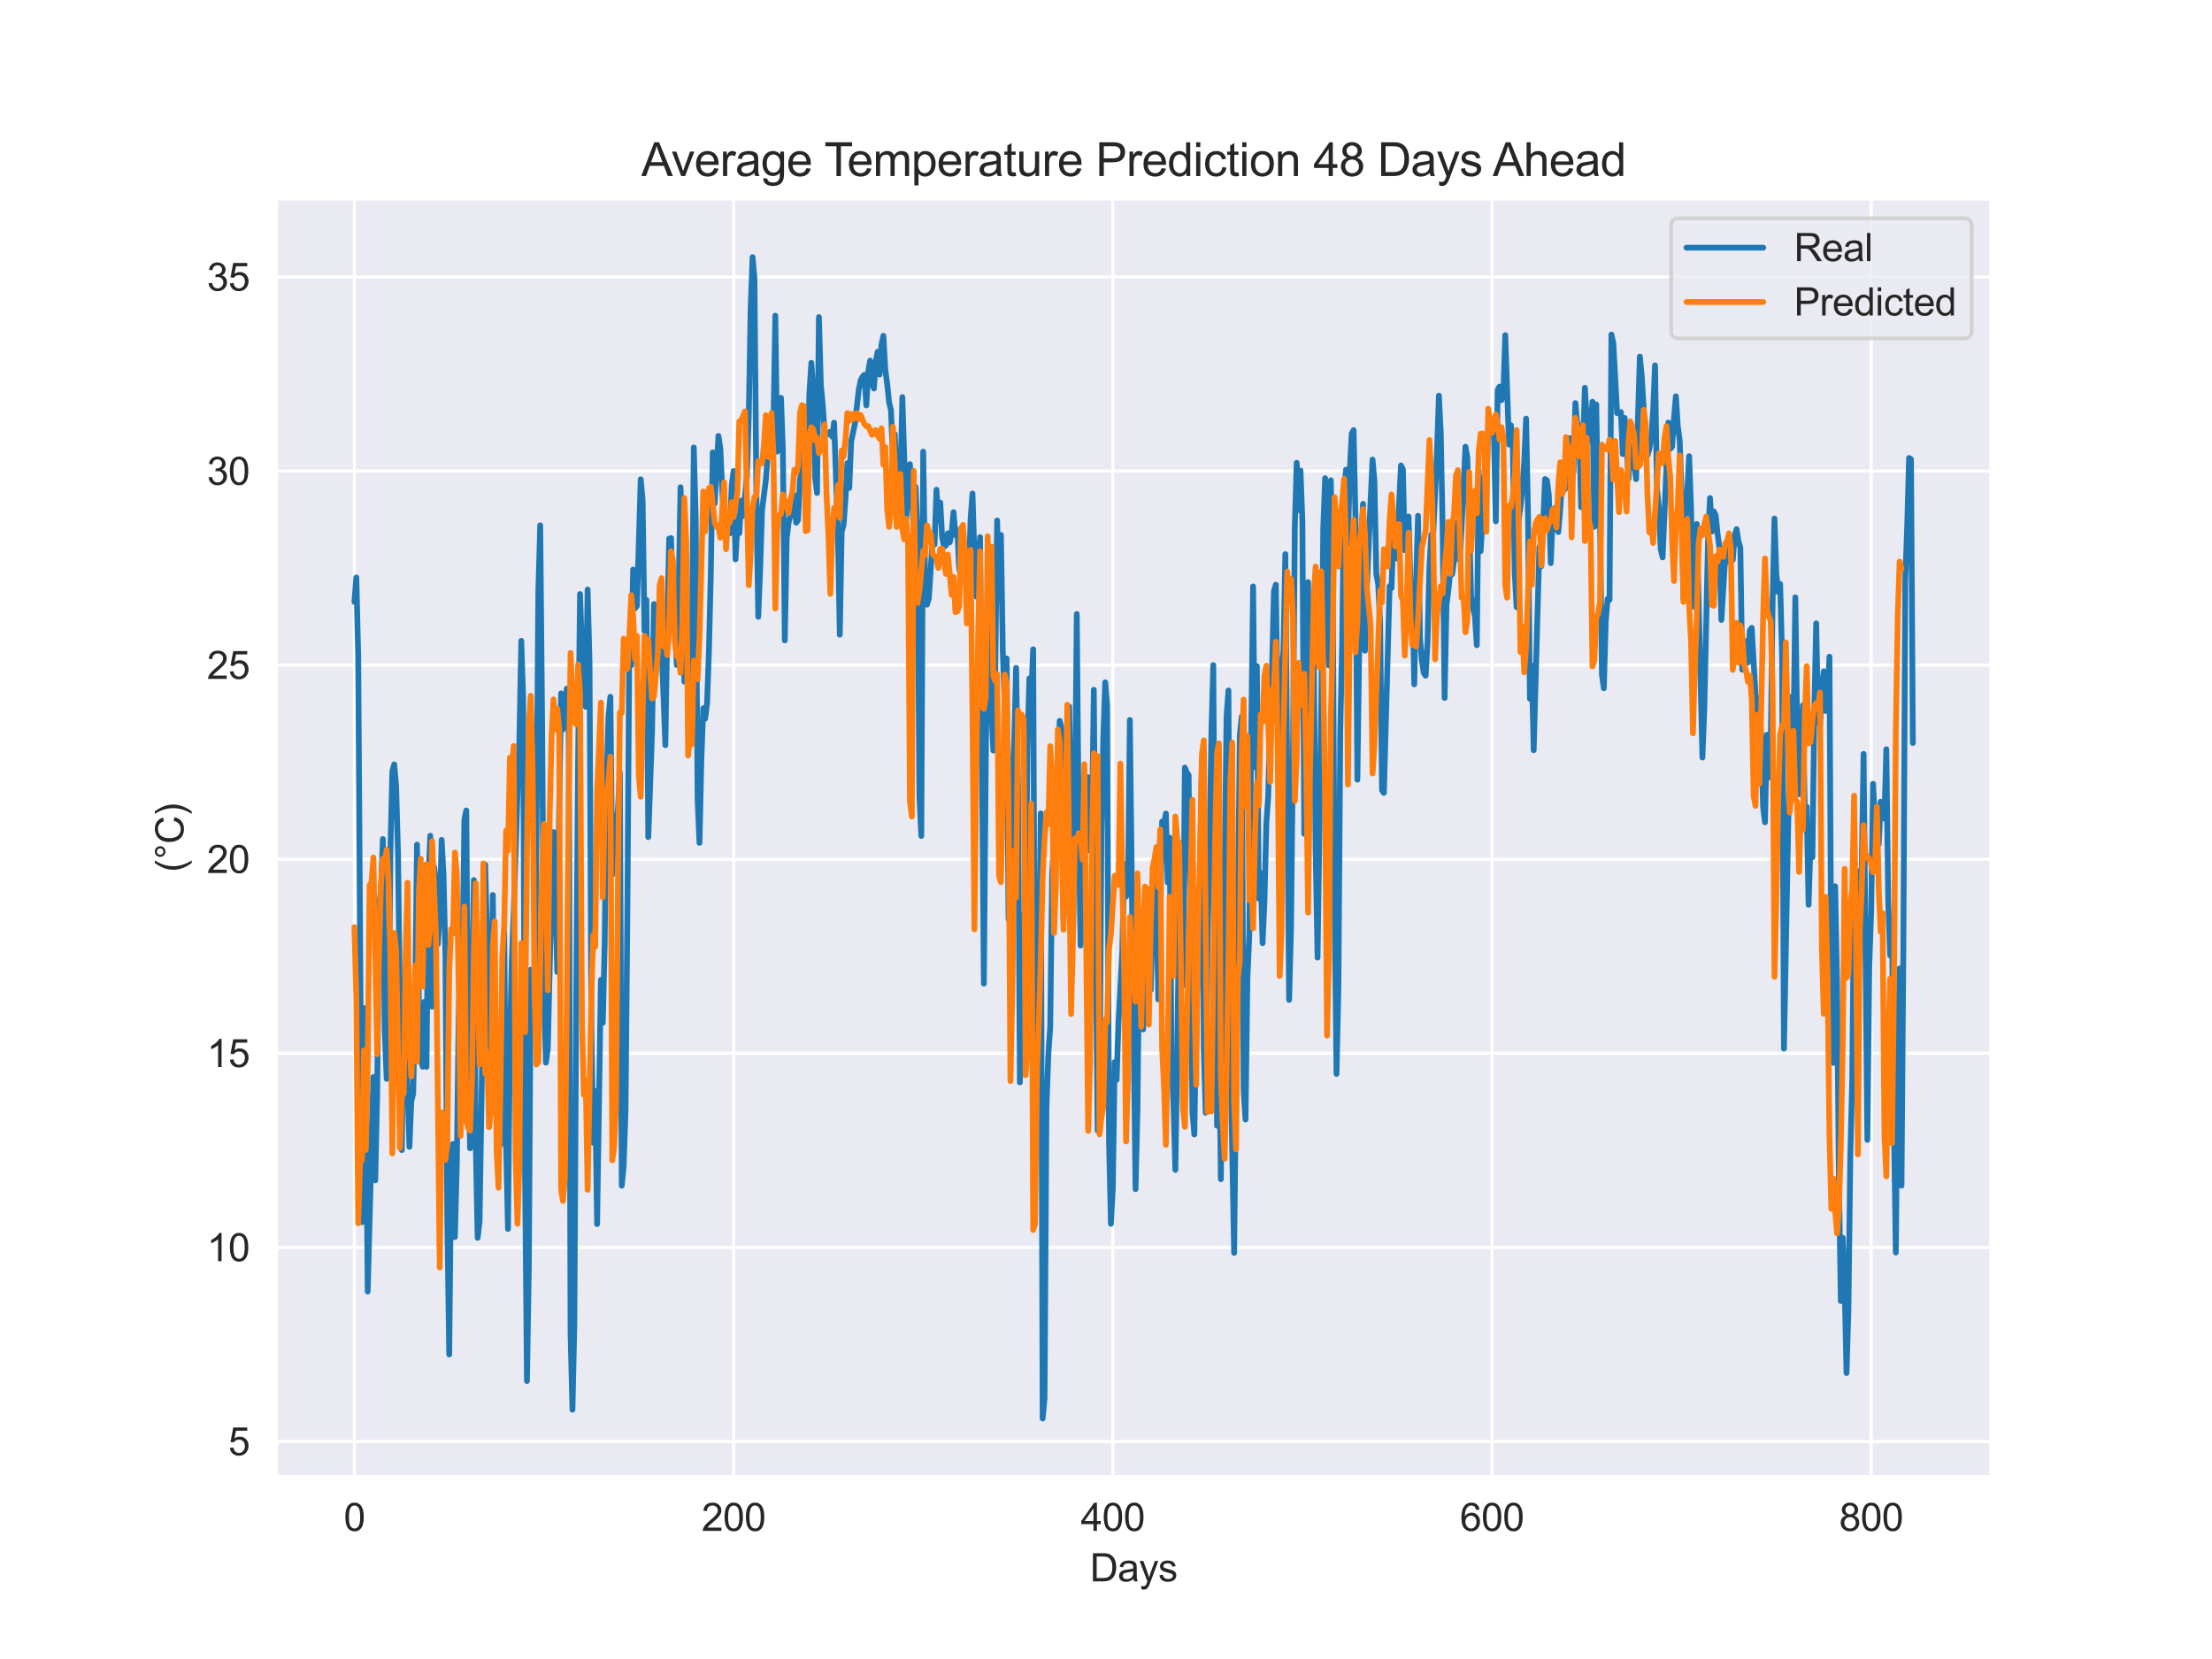 <?xml version="1.0" encoding="utf-8" standalone="no"?>
<!DOCTYPE svg PUBLIC "-//W3C//DTD SVG 1.1//EN"
  "http://www.w3.org/Graphics/SVG/1.1/DTD/svg11.dtd">
<svg xmlns:xlink="http://www.w3.org/1999/xlink" width="576pt" height="432pt" viewBox="0 0 576 432" xmlns="http://www.w3.org/2000/svg" version="1.1">
 <defs>
  <style type="text/css">*{stroke-linejoin: round; stroke-linecap: butt}</style>
 </defs>
 <g id="figure_1">
  <g id="patch_1">
   <path d="M 0 432 
L 576 432 
L 576 0 
L 0 0 
z
" style="fill: #ffffff"/>
  </g>
  <g id="axes_1">
   <g id="patch_2">
    <path d="M 72 384.48 
L 518.4 384.48 
L 518.4 51.84 
L 72 51.84 
z
" style="fill: #eaeaf2"/>
   </g>
   <g id="matplotlib.axis_1">
    <g id="xtick_1">
     <g id="line2d_1">
      <path d="M 92.291 384.48 
L 92.291 51.84 
" clip-path="url(#p23e0e4e328)" style="fill: none; stroke: #ffffff; stroke-width: 0.8; stroke-linecap: round"/>
     </g>
     <g id="text_1">
      <!-- 0 -->
      <g style="fill: #262626" transform="translate(89.51 398.638) scale(0.1 -0.1)">
       <defs>
        <path id="ArialMT-30" d="M 266 2259 
Q 266 3072 433 3567 
Q 600 4063 929 4331 
Q 1259 4600 1759 4600 
Q 2128 4600 2406 4451 
Q 2684 4303 2865 4023 
Q 3047 3744 3150 3342 
Q 3253 2941 3253 2259 
Q 3253 1453 3087 958 
Q 2922 463 2592 192 
Q 2263 -78 1759 -78 
Q 1097 -78 719 397 
Q 266 969 266 2259 
z
M 844 2259 
Q 844 1131 1108 757 
Q 1372 384 1759 384 
Q 2147 384 2411 759 
Q 2675 1134 2675 2259 
Q 2675 3391 2411 3762 
Q 2147 4134 1753 4134 
Q 1366 4134 1134 3806 
Q 844 3388 844 2259 
z
" transform="scale(0.016)"/>
       </defs>
       <use xlink:href="#ArialMT-30"/>
      </g>
     </g>
    </g>
    <g id="xtick_2">
     <g id="line2d_2">
      <path d="M 191.03 384.48 
L 191.03 51.84 
" clip-path="url(#p23e0e4e328)" style="fill: none; stroke: #ffffff; stroke-width: 0.8; stroke-linecap: round"/>
     </g>
     <g id="text_2">
      <!-- 200 -->
      <g style="fill: #262626" transform="translate(182.689 398.638) scale(0.1 -0.1)">
       <defs>
        <path id="ArialMT-32" d="M 3222 541 
L 3222 0 
L 194 0 
Q 188 203 259 391 
Q 375 700 629 1000 
Q 884 1300 1366 1694 
Q 2113 2306 2375 2664 
Q 2638 3022 2638 3341 
Q 2638 3675 2398 3904 
Q 2159 4134 1775 4134 
Q 1369 4134 1125 3890 
Q 881 3647 878 3216 
L 300 3275 
Q 359 3922 746 4261 
Q 1134 4600 1788 4600 
Q 2447 4600 2831 4234 
Q 3216 3869 3216 3328 
Q 3216 3053 3103 2787 
Q 2991 2522 2730 2228 
Q 2469 1934 1863 1422 
Q 1356 997 1212 845 
Q 1069 694 975 541 
L 3222 541 
z
" transform="scale(0.016)"/>
       </defs>
       <use xlink:href="#ArialMT-32"/>
       <use xlink:href="#ArialMT-30" x="55.615"/>
       <use xlink:href="#ArialMT-30" x="111.23"/>
      </g>
     </g>
    </g>
    <g id="xtick_3">
     <g id="line2d_3">
      <path d="M 289.769 384.48 
L 289.769 51.84 
" clip-path="url(#p23e0e4e328)" style="fill: none; stroke: #ffffff; stroke-width: 0.8; stroke-linecap: round"/>
     </g>
     <g id="text_3">
      <!-- 400 -->
      <g style="fill: #262626" transform="translate(281.428 398.638) scale(0.1 -0.1)">
       <defs>
        <path id="ArialMT-34" d="M 2069 0 
L 2069 1097 
L 81 1097 
L 81 1613 
L 2172 4581 
L 2631 4581 
L 2631 1613 
L 3250 1613 
L 3250 1097 
L 2631 1097 
L 2631 0 
L 2069 0 
z
M 2069 1613 
L 2069 3678 
L 634 1613 
L 2069 1613 
z
" transform="scale(0.016)"/>
       </defs>
       <use xlink:href="#ArialMT-34"/>
       <use xlink:href="#ArialMT-30" x="55.615"/>
       <use xlink:href="#ArialMT-30" x="111.23"/>
      </g>
     </g>
    </g>
    <g id="xtick_4">
     <g id="line2d_4">
      <path d="M 388.509 384.48 
L 388.509 51.84 
" clip-path="url(#p23e0e4e328)" style="fill: none; stroke: #ffffff; stroke-width: 0.8; stroke-linecap: round"/>
     </g>
     <g id="text_4">
      <!-- 600 -->
      <g style="fill: #262626" transform="translate(380.167 398.638) scale(0.1 -0.1)">
       <defs>
        <path id="ArialMT-36" d="M 3184 3459 
L 2625 3416 
Q 2550 3747 2413 3897 
Q 2184 4138 1850 4138 
Q 1581 4138 1378 3988 
Q 1113 3794 959 3422 
Q 806 3050 800 2363 
Q 1003 2672 1297 2822 
Q 1591 2972 1913 2972 
Q 2475 2972 2870 2558 
Q 3266 2144 3266 1488 
Q 3266 1056 3080 686 
Q 2894 316 2569 119 
Q 2244 -78 1831 -78 
Q 1128 -78 684 439 
Q 241 956 241 2144 
Q 241 3472 731 4075 
Q 1159 4600 1884 4600 
Q 2425 4600 2770 4297 
Q 3116 3994 3184 3459 
z
M 888 1484 
Q 888 1194 1011 928 
Q 1134 663 1356 523 
Q 1578 384 1822 384 
Q 2178 384 2434 671 
Q 2691 959 2691 1453 
Q 2691 1928 2437 2201 
Q 2184 2475 1800 2475 
Q 1419 2475 1153 2201 
Q 888 1928 888 1484 
z
" transform="scale(0.016)"/>
       </defs>
       <use xlink:href="#ArialMT-36"/>
       <use xlink:href="#ArialMT-30" x="55.615"/>
       <use xlink:href="#ArialMT-30" x="111.23"/>
      </g>
     </g>
    </g>
    <g id="xtick_5">
     <g id="line2d_5">
      <path d="M 487.248 384.48 
L 487.248 51.84 
" clip-path="url(#p23e0e4e328)" style="fill: none; stroke: #ffffff; stroke-width: 0.8; stroke-linecap: round"/>
     </g>
     <g id="text_5">
      <!-- 800 -->
      <g style="fill: #262626" transform="translate(478.906 398.638) scale(0.1 -0.1)">
       <defs>
        <path id="ArialMT-38" d="M 1131 2484 
Q 781 2613 612 2850 
Q 444 3088 444 3419 
Q 444 3919 803 4259 
Q 1163 4600 1759 4600 
Q 2359 4600 2725 4251 
Q 3091 3903 3091 3403 
Q 3091 3084 2923 2848 
Q 2756 2613 2416 2484 
Q 2838 2347 3058 2040 
Q 3278 1734 3278 1309 
Q 3278 722 2862 322 
Q 2447 -78 1769 -78 
Q 1091 -78 675 323 
Q 259 725 259 1325 
Q 259 1772 486 2073 
Q 713 2375 1131 2484 
z
M 1019 3438 
Q 1019 3113 1228 2906 
Q 1438 2700 1772 2700 
Q 2097 2700 2305 2904 
Q 2513 3109 2513 3406 
Q 2513 3716 2298 3927 
Q 2084 4138 1766 4138 
Q 1444 4138 1231 3931 
Q 1019 3725 1019 3438 
z
M 838 1322 
Q 838 1081 952 856 
Q 1066 631 1291 507 
Q 1516 384 1775 384 
Q 2178 384 2440 643 
Q 2703 903 2703 1303 
Q 2703 1709 2433 1975 
Q 2163 2241 1756 2241 
Q 1359 2241 1098 1978 
Q 838 1716 838 1322 
z
" transform="scale(0.016)"/>
       </defs>
       <use xlink:href="#ArialMT-38"/>
       <use xlink:href="#ArialMT-30" x="55.615"/>
       <use xlink:href="#ArialMT-30" x="111.23"/>
      </g>
     </g>
    </g>
    <g id="text_6">
     <!-- Days -->
     <g style="fill: #262626" transform="translate(283.809 411.783) scale(0.1 -0.1)">
      <defs>
       <path id="ArialMT-44" d="M 494 0 
L 494 4581 
L 2072 4581 
Q 2606 4581 2888 4516 
Q 3281 4425 3559 4188 
Q 3922 3881 4101 3404 
Q 4281 2928 4281 2316 
Q 4281 1794 4159 1391 
Q 4038 988 3847 723 
Q 3656 459 3429 307 
Q 3203 156 2883 78 
Q 2563 0 2147 0 
L 494 0 
z
M 1100 541 
L 2078 541 
Q 2531 541 2789 625 
Q 3047 709 3200 863 
Q 3416 1078 3536 1442 
Q 3656 1806 3656 2325 
Q 3656 3044 3420 3430 
Q 3184 3816 2847 3947 
Q 2603 4041 2063 4041 
L 1100 4041 
L 1100 541 
z
" transform="scale(0.016)"/>
       <path id="ArialMT-61" d="M 2588 409 
Q 2275 144 1986 34 
Q 1697 -75 1366 -75 
Q 819 -75 525 192 
Q 231 459 231 875 
Q 231 1119 342 1320 
Q 453 1522 633 1644 
Q 813 1766 1038 1828 
Q 1203 1872 1538 1913 
Q 2219 1994 2541 2106 
Q 2544 2222 2544 2253 
Q 2544 2597 2384 2738 
Q 2169 2928 1744 2928 
Q 1347 2928 1158 2789 
Q 969 2650 878 2297 
L 328 2372 
Q 403 2725 575 2942 
Q 747 3159 1072 3276 
Q 1397 3394 1825 3394 
Q 2250 3394 2515 3294 
Q 2781 3194 2906 3042 
Q 3031 2891 3081 2659 
Q 3109 2516 3109 2141 
L 3109 1391 
Q 3109 606 3145 398 
Q 3181 191 3288 0 
L 2700 0 
Q 2613 175 2588 409 
z
M 2541 1666 
Q 2234 1541 1622 1453 
Q 1275 1403 1131 1340 
Q 988 1278 909 1158 
Q 831 1038 831 891 
Q 831 666 1001 516 
Q 1172 366 1500 366 
Q 1825 366 2078 508 
Q 2331 650 2450 897 
Q 2541 1088 2541 1459 
L 2541 1666 
z
" transform="scale(0.016)"/>
       <path id="ArialMT-79" d="M 397 -1278 
L 334 -750 
Q 519 -800 656 -800 
Q 844 -800 956 -737 
Q 1069 -675 1141 -563 
Q 1194 -478 1313 -144 
Q 1328 -97 1363 -6 
L 103 3319 
L 709 3319 
L 1400 1397 
Q 1534 1031 1641 628 
Q 1738 1016 1872 1384 
L 2581 3319 
L 3144 3319 
L 1881 -56 
Q 1678 -603 1566 -809 
Q 1416 -1088 1222 -1217 
Q 1028 -1347 759 -1347 
Q 597 -1347 397 -1278 
z
" transform="scale(0.016)"/>
       <path id="ArialMT-73" d="M 197 991 
L 753 1078 
Q 800 744 1014 566 
Q 1228 388 1613 388 
Q 2000 388 2187 545 
Q 2375 703 2375 916 
Q 2375 1106 2209 1216 
Q 2094 1291 1634 1406 
Q 1016 1563 777 1677 
Q 538 1791 414 1992 
Q 291 2194 291 2438 
Q 291 2659 392 2848 
Q 494 3038 669 3163 
Q 800 3259 1026 3326 
Q 1253 3394 1513 3394 
Q 1903 3394 2198 3281 
Q 2494 3169 2634 2976 
Q 2775 2784 2828 2463 
L 2278 2388 
Q 2241 2644 2061 2787 
Q 1881 2931 1553 2931 
Q 1166 2931 1000 2803 
Q 834 2675 834 2503 
Q 834 2394 903 2306 
Q 972 2216 1119 2156 
Q 1203 2125 1616 2013 
Q 2213 1853 2448 1751 
Q 2684 1650 2818 1456 
Q 2953 1263 2953 975 
Q 2953 694 2789 445 
Q 2625 197 2315 61 
Q 2006 -75 1616 -75 
Q 969 -75 630 194 
Q 291 463 197 991 
z
" transform="scale(0.016)"/>
      </defs>
      <use xlink:href="#ArialMT-44"/>
      <use xlink:href="#ArialMT-61" x="72.217"/>
      <use xlink:href="#ArialMT-79" x="127.832"/>
      <use xlink:href="#ArialMT-73" x="177.832"/>
     </g>
    </g>
   </g>
   <g id="matplotlib.axis_2">
    <g id="ytick_1">
     <g id="line2d_6">
      <path d="M 72 375.369 
L 518.4 375.369 
" clip-path="url(#p23e0e4e328)" style="fill: none; stroke: #ffffff; stroke-width: 0.8; stroke-linecap: round"/>
     </g>
     <g id="text_7">
      <!-- 5 -->
      <g style="fill: #262626" transform="translate(59.439 378.948) scale(0.1 -0.1)">
       <defs>
        <path id="ArialMT-35" d="M 266 1200 
L 856 1250 
Q 922 819 1161 601 
Q 1400 384 1738 384 
Q 2144 384 2425 690 
Q 2706 997 2706 1503 
Q 2706 1984 2436 2262 
Q 2166 2541 1728 2541 
Q 1456 2541 1237 2417 
Q 1019 2294 894 2097 
L 366 2166 
L 809 4519 
L 3088 4519 
L 3088 3981 
L 1259 3981 
L 1013 2750 
Q 1425 3038 1878 3038 
Q 2478 3038 2890 2622 
Q 3303 2206 3303 1553 
Q 3303 931 2941 478 
Q 2500 -78 1738 -78 
Q 1113 -78 717 272 
Q 322 622 266 1200 
z
" transform="scale(0.016)"/>
       </defs>
       <use xlink:href="#ArialMT-35"/>
      </g>
     </g>
    </g>
    <g id="ytick_2">
     <g id="line2d_7">
      <path d="M 72 324.827 
L 518.4 324.827 
" clip-path="url(#p23e0e4e328)" style="fill: none; stroke: #ffffff; stroke-width: 0.8; stroke-linecap: round"/>
     </g>
     <g id="text_8">
      <!-- 10 -->
      <g style="fill: #262626" transform="translate(53.878 328.406) scale(0.1 -0.1)">
       <defs>
        <path id="ArialMT-31" d="M 2384 0 
L 1822 0 
L 1822 3584 
Q 1619 3391 1289 3197 
Q 959 3003 697 2906 
L 697 3450 
Q 1169 3672 1522 3987 
Q 1875 4303 2022 4600 
L 2384 4600 
L 2384 0 
z
" transform="scale(0.016)"/>
       </defs>
       <use xlink:href="#ArialMT-31"/>
       <use xlink:href="#ArialMT-30" x="55.615"/>
      </g>
     </g>
    </g>
    <g id="ytick_3">
     <g id="line2d_8">
      <path d="M 72 274.286 
L 518.4 274.286 
" clip-path="url(#p23e0e4e328)" style="fill: none; stroke: #ffffff; stroke-width: 0.8; stroke-linecap: round"/>
     </g>
     <g id="text_9">
      <!-- 15 -->
      <g style="fill: #262626" transform="translate(53.878 277.865) scale(0.1 -0.1)">
       <use xlink:href="#ArialMT-31"/>
       <use xlink:href="#ArialMT-35" x="55.615"/>
      </g>
     </g>
    </g>
    <g id="ytick_4">
     <g id="line2d_9">
      <path d="M 72 223.744 
L 518.4 223.744 
" clip-path="url(#p23e0e4e328)" style="fill: none; stroke: #ffffff; stroke-width: 0.8; stroke-linecap: round"/>
     </g>
     <g id="text_10">
      <!-- 20 -->
      <g style="fill: #262626" transform="translate(53.878 227.323) scale(0.1 -0.1)">
       <use xlink:href="#ArialMT-32"/>
       <use xlink:href="#ArialMT-30" x="55.615"/>
      </g>
     </g>
    </g>
    <g id="ytick_5">
     <g id="line2d_10">
      <path d="M 72 173.203 
L 518.4 173.203 
" clip-path="url(#p23e0e4e328)" style="fill: none; stroke: #ffffff; stroke-width: 0.8; stroke-linecap: round"/>
     </g>
     <g id="text_11">
      <!-- 25 -->
      <g style="fill: #262626" transform="translate(53.878 176.781) scale(0.1 -0.1)">
       <use xlink:href="#ArialMT-32"/>
       <use xlink:href="#ArialMT-35" x="55.615"/>
      </g>
     </g>
    </g>
    <g id="ytick_6">
     <g id="line2d_11">
      <path d="M 72 122.661 
L 518.4 122.661 
" clip-path="url(#p23e0e4e328)" style="fill: none; stroke: #ffffff; stroke-width: 0.8; stroke-linecap: round"/>
     </g>
     <g id="text_12">
      <!-- 30 -->
      <g style="fill: #262626" transform="translate(53.878 126.24) scale(0.1 -0.1)">
       <defs>
        <path id="ArialMT-33" d="M 269 1209 
L 831 1284 
Q 928 806 1161 595 
Q 1394 384 1728 384 
Q 2125 384 2398 659 
Q 2672 934 2672 1341 
Q 2672 1728 2419 1979 
Q 2166 2231 1775 2231 
Q 1616 2231 1378 2169 
L 1441 2663 
Q 1497 2656 1531 2656 
Q 1891 2656 2178 2843 
Q 2466 3031 2466 3422 
Q 2466 3731 2256 3934 
Q 2047 4138 1716 4138 
Q 1388 4138 1169 3931 
Q 950 3725 888 3313 
L 325 3413 
Q 428 3978 793 4289 
Q 1159 4600 1703 4600 
Q 2078 4600 2393 4439 
Q 2709 4278 2876 4000 
Q 3044 3722 3044 3409 
Q 3044 3113 2884 2869 
Q 2725 2625 2413 2481 
Q 2819 2388 3044 2092 
Q 3269 1797 3269 1353 
Q 3269 753 2831 336 
Q 2394 -81 1725 -81 
Q 1122 -81 723 278 
Q 325 638 269 1209 
z
" transform="scale(0.016)"/>
       </defs>
       <use xlink:href="#ArialMT-33"/>
       <use xlink:href="#ArialMT-30" x="55.615"/>
      </g>
     </g>
    </g>
    <g id="ytick_7">
     <g id="line2d_12">
      <path d="M 72 72.119 
L 518.4 72.119 
" clip-path="url(#p23e0e4e328)" style="fill: none; stroke: #ffffff; stroke-width: 0.8; stroke-linecap: round"/>
     </g>
     <g id="text_13">
      <!-- 35 -->
      <g style="fill: #262626" transform="translate(53.878 75.698) scale(0.1 -0.1)">
       <use xlink:href="#ArialMT-33"/>
       <use xlink:href="#ArialMT-35" x="55.615"/>
      </g>
     </g>
    </g>
    <g id="text_14">
     <!-- (°C) -->
     <g style="fill: #262626" transform="translate(47.773 227.1) rotate(-90) scale(0.1 -0.1)">
      <defs>
       <path id="ArialMT-28" d="M 1497 -1347 
Q 1031 -759 709 28 
Q 388 816 388 1659 
Q 388 2403 628 3084 
Q 909 3875 1497 4659 
L 1900 4659 
Q 1522 4009 1400 3731 
Q 1209 3300 1100 2831 
Q 966 2247 966 1656 
Q 966 153 1900 -1347 
L 1497 -1347 
z
" transform="scale(0.016)"/>
       <path id="ArialMT-b0" d="M 400 3794 
Q 400 4153 654 4406 
Q 909 4659 1266 4659 
Q 1628 4659 1881 4406 
Q 2134 4153 2134 3794 
Q 2134 3434 1879 3179 
Q 1625 2925 1266 2925 
Q 909 2925 654 3178 
Q 400 3431 400 3794 
z
M 741 3794 
Q 741 3575 895 3420 
Q 1050 3266 1269 3266 
Q 1484 3266 1639 3420 
Q 1794 3575 1794 3794 
Q 1794 4013 1639 4167 
Q 1484 4322 1269 4322 
Q 1050 4322 895 4167 
Q 741 4013 741 3794 
z
" transform="scale(0.016)"/>
       <path id="ArialMT-43" d="M 3763 1606 
L 4369 1453 
Q 4178 706 3683 314 
Q 3188 -78 2472 -78 
Q 1731 -78 1267 223 
Q 803 525 561 1097 
Q 319 1669 319 2325 
Q 319 3041 592 3573 
Q 866 4106 1370 4382 
Q 1875 4659 2481 4659 
Q 3169 4659 3637 4309 
Q 4106 3959 4291 3325 
L 3694 3184 
Q 3534 3684 3231 3912 
Q 2928 4141 2469 4141 
Q 1941 4141 1586 3887 
Q 1231 3634 1087 3207 
Q 944 2781 944 2328 
Q 944 1744 1114 1308 
Q 1284 872 1643 656 
Q 2003 441 2422 441 
Q 2931 441 3284 734 
Q 3638 1028 3763 1606 
z
" transform="scale(0.016)"/>
       <path id="ArialMT-29" d="M 791 -1347 
L 388 -1347 
Q 1322 153 1322 1656 
Q 1322 2244 1188 2822 
Q 1081 3291 891 3722 
Q 769 4003 388 4659 
L 791 4659 
Q 1378 3875 1659 3084 
Q 1900 2403 1900 1659 
Q 1900 816 1576 28 
Q 1253 -759 791 -1347 
z
" transform="scale(0.016)"/>
      </defs>
      <use xlink:href="#ArialMT-28"/>
      <use xlink:href="#ArialMT-b0" x="33.301"/>
      <use xlink:href="#ArialMT-43" x="73.291"/>
      <use xlink:href="#ArialMT-29" x="145.508"/>
     </g>
    </g>
   </g>
   <g id="line2d_13">
    <path d="M 92.291 156.734 
L 92.785 150.361 
L 93.278 170.9 
L 94.266 318.271 
L 94.759 262.507 
L 95.253 277.648 
L 95.747 336.318 
L 97.228 280.439 
L 97.722 307.362 
L 98.215 284.938 
L 98.709 236.008 
L 99.203 231.852 
L 99.696 218.479 
L 100.19 268.347 
L 100.684 280.947 
L 101.177 268.972 
L 101.671 221.147 
L 102.165 200.867 
L 102.659 199.035 
L 103.152 204.784 
L 103.646 222.431 
L 104.633 299.486 
L 105.127 257.285 
L 105.621 254.869 
L 106.114 282.66 
L 106.608 298.651 
L 107.102 286.809 
L 107.595 284.766 
L 108.089 260.927 
L 108.583 219.925 
L 109.077 261.848 
L 109.57 275.802 
L 110.064 277.781 
L 110.558 260.808 
L 111.051 277.803 
L 111.545 229.837 
L 112.039 217.624 
L 112.532 262.128 
L 113.026 225.731 
L 113.52 229.627 
L 114.014 245.821 
L 114.507 238.078 
L 115.001 218.69 
L 115.495 228.019 
L 115.988 248.896 
L 116.482 317.969 
L 116.976 352.702 
L 117.469 304.365 
L 117.963 297.902 
L 118.457 322.125 
L 118.95 303.214 
L 119.444 264.43 
L 119.938 252.223 
L 120.432 248.79 
L 120.925 213.467 
L 121.419 211.039 
L 121.913 273.113 
L 122.406 299.009 
L 123.394 229.17 
L 123.887 298.103 
L 124.381 322.335 
L 124.875 318.131 
L 126.356 225.134 
L 126.85 245.259 
L 127.343 279.593 
L 127.837 275.1 
L 128.331 233.045 
L 128.824 279.698 
L 129.318 282.12 
L 129.812 296.742 
L 130.306 298.16 
L 130.799 263.539 
L 131.293 242.48 
L 131.787 297.865 
L 132.28 320.026 
L 132.774 271.513 
L 133.268 250.314 
L 133.761 237.861 
L 134.749 206.813 
L 135.242 192.903 
L 135.736 166.875 
L 136.23 181.921 
L 136.724 305.783 
L 137.217 359.61 
L 137.711 329.713 
L 138.205 252.504 
L 138.698 253.784 
L 139.192 263.209 
L 139.686 218.571 
L 140.179 153.976 
L 140.673 136.785 
L 141.167 188.161 
L 141.661 259.271 
L 142.154 276.722 
L 142.648 273.071 
L 143.635 230.827 
L 144.129 216.675 
L 145.116 253.107 
L 145.61 210.681 
L 146.104 180.559 
L 146.597 189.937 
L 147.091 183.774 
L 147.585 179.317 
L 148.079 183.683 
L 148.572 347.334 
L 149.066 367.091 
L 149.56 344.911 
L 150.053 258.744 
L 150.547 197.182 
L 151.041 154.678 
L 152.028 183.36 
L 152.522 184.046 
L 153.016 153.519 
L 153.509 172.522 
L 154.003 268.541 
L 154.497 297.584 
L 154.99 284.113 
L 155.484 318.748 
L 156.471 255.15 
L 156.965 266.353 
L 157.459 245.73 
L 157.952 203.542 
L 158.446 186.631 
L 158.94 181.437 
L 159.434 227.766 
L 159.927 212.471 
L 160.421 215.503 
L 160.915 210.674 
L 161.408 201.141 
L 161.902 308.757 
L 162.396 303.677 
L 162.889 289.048 
L 163.383 235.509 
L 163.877 167.123 
L 164.371 173.238 
L 164.864 148.311 
L 165.358 158.419 
L 165.852 157.759 
L 166.839 124.802 
L 167.333 130.172 
L 167.826 164.302 
L 168.32 156.215 
L 168.814 217.995 
L 169.801 190.345 
L 170.295 157.282 
L 170.789 157.629 
L 171.282 159.284 
L 171.776 170.353 
L 172.27 167.994 
L 173.257 194.044 
L 173.751 163.326 
L 174.244 140.259 
L 174.738 140.119 
L 175.232 160.174 
L 175.726 161.494 
L 176.219 173.17 
L 176.713 154.179 
L 177.207 126.873 
L 177.7 142.295 
L 178.194 177.513 
L 178.688 169.06 
L 179.181 180.005 
L 179.675 182.932 
L 180.169 167.463 
L 180.663 116.519 
L 181.156 134.833 
L 181.65 208.069 
L 182.144 219.469 
L 182.637 197.547 
L 183.131 184.413 
L 183.625 187.144 
L 184.118 183.114 
L 184.612 169.293 
L 185.106 148.739 
L 185.599 117.796 
L 186.093 131.148 
L 187.081 113.521 
L 187.574 116.786 
L 188.068 127.45 
L 188.562 135.212 
L 189.055 136.216 
L 189.549 138.378 
L 190.043 138.89 
L 190.536 126.45 
L 191.03 122.64 
L 191.524 145.664 
L 192.018 137.065 
L 192.511 138.855 
L 193.005 130.341 
L 193.499 134.335 
L 194.486 124.079 
L 194.98 108.081 
L 195.473 80.066 
L 195.967 66.96 
L 196.461 72.569 
L 196.954 127.984 
L 197.448 160.616 
L 197.942 148.17 
L 198.436 132.804 
L 199.423 125.048 
L 199.917 118.344 
L 200.41 115.74 
L 200.904 116.596 
L 201.398 110.861 
L 201.891 82.193 
L 202.385 117.6 
L 202.879 117.038 
L 203.373 103.603 
L 203.866 117.382 
L 204.36 166.766 
L 204.854 140.189 
L 205.347 136.097 
L 205.841 134.159 
L 206.335 129.309 
L 206.828 128.887 
L 207.322 136.125 
L 207.816 135.416 
L 208.309 124.612 
L 208.803 123.209 
L 209.297 116.687 
L 209.791 119.332 
L 210.284 117.059 
L 210.778 102.204 
L 211.272 94.484 
L 211.765 101.672 
L 212.259 124.254 
L 212.753 128.383 
L 213.246 82.561 
L 213.74 100.079 
L 214.234 105.434 
L 214.728 112.44 
L 215.221 113.297 
L 215.715 112.686 
L 216.209 112.447 
L 216.702 113.718 
L 217.196 110.054 
L 218.183 138.322 
L 218.677 165.284 
L 219.171 138.378 
L 219.664 136.771 
L 220.158 129.976 
L 220.652 120.59 
L 221.146 127.083 
L 221.639 114.967 
L 222.627 110.327 
L 223.614 101.469 
L 224.108 99.103 
L 224.601 98.092 
L 225.095 97.592 
L 225.589 105.568 
L 226.083 96.836 
L 226.576 93.901 
L 227.07 99.959 
L 227.564 101.167 
L 228.057 94.091 
L 228.551 91.578 
L 229.045 97.531 
L 229.538 89.711 
L 230.032 87.443 
L 230.526 96.26 
L 231.02 99.945 
L 231.513 104.74 
L 232.007 106.839 
L 232.501 118.582 
L 232.994 113.058 
L 233.982 135.219 
L 234.475 124.985 
L 234.969 103.399 
L 235.956 135.261 
L 236.45 126.627 
L 236.944 120.857 
L 237.931 137.697 
L 238.425 126.796 
L 238.919 138.462 
L 239.412 207.444 
L 239.906 217.679 
L 240.4 117.607 
L 240.893 150.585 
L 241.387 157.45 
L 241.881 155.738 
L 242.868 140.154 
L 243.362 141.783 
L 243.856 127.533 
L 244.349 135.687 
L 244.843 130.874 
L 245.337 139.936 
L 245.83 142.365 
L 246.324 142.007 
L 246.818 138.876 
L 247.311 141.235 
L 247.805 138.708 
L 248.299 133.373 
L 248.793 139.326 
L 249.286 137.964 
L 249.78 148.185 
L 250.274 149.645 
L 250.767 146.542 
L 251.261 151.329 
L 251.755 150.403 
L 252.248 151.547 
L 252.742 135.114 
L 253.236 128.501 
L 253.73 144.801 
L 254.223 155.359 
L 255.211 139.866 
L 256.198 256.133 
L 256.692 198.438 
L 257.185 159.191 
L 257.679 142.829 
L 258.173 185.452 
L 258.666 195.434 
L 259.16 174.487 
L 259.654 135.521 
L 260.148 156.089 
L 260.641 139.284 
L 261.135 170.03 
L 261.629 182.714 
L 262.122 171.441 
L 262.616 239.194 
L 263.11 240.521 
L 263.603 202.194 
L 264.097 193.244 
L 264.591 173.891 
L 265.085 205.332 
L 265.578 281.846 
L 266.072 267.091 
L 266.566 238.148 
L 267.059 239.293 
L 267.553 194.83 
L 268.047 176.659 
L 268.54 180.391 
L 269.034 169.061 
L 269.528 281.067 
L 270.022 273.703 
L 270.515 254.701 
L 271.009 211.797 
L 271.503 369.36 
L 271.996 364.123 
L 272.49 288.571 
L 272.984 274.588 
L 273.477 267.385 
L 273.971 227.724 
L 274.465 218.613 
L 274.958 202.882 
L 275.452 203.191 
L 275.946 187.698 
L 276.44 189.65 
L 276.933 239.735 
L 277.427 229.332 
L 277.921 190.338 
L 278.414 183.985 
L 279.402 242.971 
L 279.895 211.593 
L 280.389 159.886 
L 280.883 214.078 
L 281.377 246.235 
L 281.87 237.882 
L 282.364 206.005 
L 282.858 209.431 
L 283.351 202.39 
L 283.845 221.463 
L 284.339 215.44 
L 284.832 179.605 
L 285.326 244.979 
L 285.82 294.411 
L 286.313 286.219 
L 286.807 216.451 
L 287.301 191.952 
L 287.795 177.667 
L 288.288 183.76 
L 288.782 296.798 
L 289.276 318.678 
L 289.769 309.538 
L 290.263 276.567 
L 290.757 281.207 
L 291.25 266.403 
L 292.238 247.758 
L 292.732 224.966 
L 293.225 233.452 
L 293.719 232.561 
L 294.213 187.474 
L 295.694 309.651 
L 296.187 288.978 
L 296.681 245.393 
L 297.175 260.899 
L 297.668 268.065 
L 298.162 257.811 
L 298.656 231.62 
L 299.15 249.822 
L 299.643 257.782 
L 300.137 239.882 
L 300.631 229.339 
L 301.124 234.653 
L 301.618 260.26 
L 302.112 239.967 
L 302.605 213.945 
L 303.099 214.808 
L 303.593 211.832 
L 304.087 229.788 
L 304.58 218.128 
L 305.074 275.942 
L 305.568 287.405 
L 306.061 304.639 
L 306.555 274.503 
L 307.049 235.642 
L 307.542 248.573 
L 308.036 256.61 
L 308.53 199.877 
L 309.023 201.113 
L 309.517 201.836 
L 310.505 289.378 
L 310.998 295.408 
L 311.492 265.343 
L 311.986 250.236 
L 312.479 228.988 
L 312.973 197.722 
L 313.467 273.254 
L 313.96 289.736 
L 314.454 243.884 
L 314.948 223.899 
L 315.442 190.794 
L 315.935 173.189 
L 316.429 244.235 
L 316.923 293.155 
L 317.416 267.659 
L 317.91 307.061 
L 319.391 186.666 
L 319.885 179.787 
L 320.378 273.366 
L 321.366 326.259 
L 322.847 191.454 
L 323.341 186.589 
L 323.834 284.071 
L 324.328 291.505 
L 324.822 254.855 
L 325.315 243.469 
L 325.809 191.419 
L 326.303 152.705 
L 326.797 199.828 
L 327.29 173.448 
L 327.784 233.986 
L 328.278 227.338 
L 328.771 245.596 
L 329.265 234.414 
L 329.759 214.254 
L 330.252 207.192 
L 330.746 185.887 
L 331.24 173.673 
L 331.734 153.969 
L 332.227 152.256 
L 332.721 187.796 
L 333.215 204.988 
L 333.708 174.845 
L 334.202 169.63 
L 334.696 144.291 
L 335.683 260.373 
L 336.177 241.504 
L 336.67 196.683 
L 337.164 137.15 
L 337.658 120.494 
L 338.152 132.847 
L 338.645 122.521 
L 339.139 135.739 
L 339.633 217.139 
L 340.126 195.511 
L 340.62 151.589 
L 341.114 194.009 
L 341.607 161.234 
L 342.101 171.876 
L 342.595 221.245 
L 343.089 249.352 
L 344.076 182.405 
L 344.57 137.592 
L 345.063 124.521 
L 345.557 169.391 
L 346.051 173.294 
L 346.544 125.065 
L 347.038 150.955 
L 347.532 235.453 
L 348.025 279.642 
L 348.519 257.045 
L 349.013 189.902 
L 349.507 166.892 
L 350 128.214 
L 350.494 122.303 
L 350.988 141.628 
L 351.481 122.563 
L 351.975 112.911 
L 352.469 111.998 
L 352.962 134.868 
L 353.456 203.036 
L 353.95 167.524 
L 354.444 140.8 
L 354.937 131.204 
L 355.431 169.447 
L 355.925 153.19 
L 356.912 130.011 
L 357.406 119.664 
L 357.899 125.195 
L 358.393 149.406 
L 358.887 152.172 
L 359.38 162.28 
L 359.874 205.788 
L 360.368 206.462 
L 361.849 152.621 
L 362.343 153.161 
L 362.836 139.038 
L 363.33 139.95 
L 363.824 145.468 
L 364.317 131.127 
L 364.811 121.201 
L 365.305 122.163 
L 365.799 143.292 
L 366.292 134.805 
L 366.786 134.496 
L 367.28 152.165 
L 367.773 153.625 
L 368.267 178.201 
L 368.761 151.231 
L 369.254 134.307 
L 369.748 165.79 
L 370.242 171.925 
L 370.736 175.217 
L 371.229 175.952 
L 371.723 167.222 
L 372.217 147.665 
L 372.71 139.178 
L 373.204 139.184 
L 374.191 117.614 
L 374.685 103.013 
L 375.179 112.862 
L 375.672 138.49 
L 376.166 181.744 
L 376.66 157.5 
L 377.154 153.702 
L 377.647 148.788 
L 378.141 149.511 
L 378.635 145.84 
L 379.128 139.368 
L 379.622 135.991 
L 380.116 145.896 
L 380.609 136.974 
L 381.597 116.308 
L 382.091 119.186 
L 383.078 155.246 
L 383.572 158.356 
L 384.065 160.441 
L 384.559 168.01 
L 385.053 122.408 
L 385.546 143.53 
L 386.04 135.573 
L 386.534 124.156 
L 387.027 128.582 
L 387.521 111.1 
L 388.015 109.654 
L 388.509 110.285 
L 389.002 112.707 
L 389.496 135.753 
L 389.99 101.56 
L 390.483 100.668 
L 390.977 104.199 
L 391.471 102.269 
L 391.964 87.254 
L 392.952 115.754 
L 393.446 110.742 
L 393.939 116.287 
L 394.433 149.28 
L 394.927 158.117 
L 395.42 135.528 
L 395.914 132.152 
L 396.408 127.118 
L 396.901 120.478 
L 397.395 108.994 
L 397.889 133.956 
L 398.382 181.973 
L 398.876 173.315 
L 399.37 195.355 
L 400.851 142.427 
L 401.345 147.476 
L 402.332 124.739 
L 402.826 125.111 
L 403.319 128.979 
L 403.813 146.648 
L 404.307 134.545 
L 404.801 132.355 
L 405.294 137.662 
L 405.788 138.532 
L 406.282 132.552 
L 406.775 124.9 
L 407.269 127.624 
L 407.763 126.999 
L 408.75 114.105 
L 409.244 122.844 
L 409.737 122.921 
L 410.231 104.957 
L 410.725 110.641 
L 411.219 110.696 
L 411.712 132.074 
L 412.7 100.963 
L 413.193 109.548 
L 413.687 114.82 
L 414.181 112.258 
L 414.674 104.599 
L 415.168 137.19 
L 415.662 105.308 
L 416.156 135.528 
L 416.649 135.612 
L 417.143 175.682 
L 417.637 179.234 
L 418.13 161.775 
L 418.624 155.943 
L 419.118 156.19 
L 419.611 87.124 
L 420.105 89.388 
L 421.093 107.583 
L 421.586 107.52 
L 422.08 107.309 
L 422.574 118.239 
L 423.067 108.818 
L 423.561 115.648 
L 424.055 124.655 
L 424.548 115.964 
L 425.042 116.575 
L 426.029 124.767 
L 427.017 92.841 
L 427.511 98.015 
L 428.498 114.757 
L 428.992 118.59 
L 429.485 116.87 
L 429.979 114.006 
L 430.473 106.895 
L 430.966 95.144 
L 431.46 127.175 
L 431.954 132.109 
L 432.448 143.018 
L 432.941 145.152 
L 434.422 110.047 
L 434.916 116.912 
L 435.41 116.322 
L 435.903 108.818 
L 436.397 103.181 
L 436.891 110.994 
L 437.384 114.56 
L 437.878 128.768 
L 438.372 155.857 
L 438.866 133.169 
L 439.359 127.961 
L 439.853 118.779 
L 440.347 132.39 
L 440.84 157.963 
L 441.828 136.448 
L 443.309 197.273 
L 443.803 184.511 
L 444.79 139.67 
L 445.284 129.695 
L 445.777 138.413 
L 446.271 133.169 
L 446.765 134.194 
L 447.258 139.08 
L 447.752 142.779 
L 448.246 161.438 
L 449.233 145.117 
L 449.727 146.331 
L 450.221 141.193 
L 450.714 143.973 
L 451.208 145.833 
L 451.702 139.48 
L 452.195 137.781 
L 452.689 140.947 
L 453.183 142.653 
L 453.676 174.382 
L 454.664 166.948 
L 455.158 172.536 
L 455.651 164.168 
L 456.145 163.494 
L 457.132 180.931 
L 457.626 189.755 
L 458.12 181.668 
L 458.613 192.303 
L 459.107 210.126 
L 459.601 214.127 
L 460.094 191.341 
L 460.588 202.461 
L 461.082 195.223 
L 461.576 157.191 
L 462.069 135.023 
L 462.563 149.617 
L 463.057 154.193 
L 463.55 152.066 
L 464.044 170.802 
L 464.538 273.064 
L 466.019 195.265 
L 466.513 181.472 
L 467.006 192.668 
L 467.5 155.548 
L 467.994 190.527 
L 468.487 206.827 
L 468.981 199.611 
L 469.475 183.641 
L 469.968 212.183 
L 470.462 210.098 
L 470.956 235.593 
L 471.45 219.666 
L 471.943 223.246 
L 472.437 185.782 
L 472.931 162.315 
L 473.424 186.435 
L 473.918 188.821 
L 474.412 179.394 
L 474.905 174.81 
L 475.399 185.157 
L 475.893 181.746 
L 476.386 171.005 
L 476.88 257.937 
L 477.374 276.771 
L 477.868 230.778 
L 478.361 255.719 
L 478.855 307.713 
L 479.349 338.803 
L 479.842 322.314 
L 480.336 334.472 
L 480.83 357.525 
L 481.323 341.064 
L 481.817 301.087 
L 482.311 281.305 
L 482.805 228.307 
L 483.298 264.149 
L 483.792 269.421 
L 484.286 226.833 
L 484.779 226.419 
L 485.273 196.304 
L 486.26 296.833 
L 486.754 251.535 
L 487.248 237.381 
L 487.741 204.101 
L 488.235 214.324 
L 488.729 210.063 
L 489.223 219.813 
L 489.716 208.778 
L 490.21 209.115 
L 490.704 213.173 
L 491.197 195.087 
L 491.691 234.983 
L 492.185 248.797 
L 492.678 241.02 
L 493.172 293.069 
L 493.666 326.161 
L 494.16 275.879 
L 494.653 252.17 
L 495.147 308.752 
L 495.641 245.786 
L 496.134 150.873 
L 496.628 136.981 
L 497.122 119.256 
L 497.615 119.565 
L 498.109 193.463 
L 498.109 193.463 
" clip-path="url(#p23e0e4e328)" style="fill: none; stroke: #1f77b4; stroke-width: 1.5; stroke-linecap: round"/>
   </g>
   <g id="line2d_14">
    <path d="M 92.291 241.423 
L 92.785 259.79 
L 93.278 318.531 
L 93.772 302.541 
L 94.266 302.138 
L 94.759 273.494 
L 95.253 299.448 
L 95.747 277.233 
L 96.24 230.47 
L 96.734 229.782 
L 97.228 223.271 
L 98.215 274.508 
L 98.709 248.338 
L 99.203 230.532 
L 99.696 223.607 
L 100.19 225.064 
L 100.684 221.254 
L 101.177 229.268 
L 101.671 250.839 
L 102.165 300.362 
L 102.659 242.94 
L 103.152 247.589 
L 104.14 298.94 
L 104.633 285.538 
L 105.127 284.736 
L 105.621 248.886 
L 106.114 229.872 
L 106.608 272.156 
L 107.102 280.285 
L 107.595 270.786 
L 108.089 251.435 
L 108.583 276.445 
L 109.077 232.242 
L 109.57 223.596 
L 110.064 256.898 
L 110.558 225.73 
L 111.051 225.033 
L 111.545 246.09 
L 112.039 241.358 
L 112.532 219.049 
L 113.52 243.517 
L 114.507 330.05 
L 115.001 289.648 
L 115.495 292.703 
L 115.988 302.045 
L 116.482 297.465 
L 116.976 252.68 
L 117.469 241.959 
L 117.963 243.092 
L 118.457 221.983 
L 118.95 227.53 
L 119.444 257.705 
L 119.938 295.771 
L 120.925 236.04 
L 121.419 291.937 
L 121.913 293.691 
L 122.406 294.408 
L 122.9 281.349 
L 123.394 247.736 
L 123.887 230.014 
L 124.875 277.231 
L 125.369 272.861 
L 125.862 224.818 
L 126.356 279.541 
L 126.85 273.929 
L 127.343 293.516 
L 127.837 289.3 
L 128.331 246.265 
L 128.824 239.904 
L 129.318 299.767 
L 129.812 309.284 
L 130.306 283.875 
L 130.799 248.939 
L 131.293 241.055 
L 131.787 216.289 
L 132.28 221.5 
L 132.774 197.291 
L 133.268 201.041 
L 133.761 194.245 
L 134.255 300.892 
L 134.749 318.679 
L 135.242 302.702 
L 135.736 245.575 
L 136.23 261.099 
L 136.724 268.753 
L 137.217 222.305 
L 137.711 188.84 
L 138.205 181.168 
L 138.698 200.097 
L 139.192 258.949 
L 139.686 277.21 
L 140.179 276.616 
L 141.167 225.932 
L 141.661 214.568 
L 142.154 225.668 
L 142.648 257.877 
L 143.142 212.13 
L 143.635 191.597 
L 144.129 182.117 
L 144.623 189.98 
L 145.116 184.527 
L 145.61 189.789 
L 146.104 309.728 
L 146.597 312.756 
L 147.091 306.428 
L 147.585 262.782 
L 148.079 208.238 
L 148.572 170.027 
L 149.066 182.143 
L 149.56 188.003 
L 150.053 188.609 
L 150.547 173.044 
L 151.041 180.501 
L 151.534 265.053 
L 152.028 285.088 
L 152.522 281.337 
L 153.016 309.822 
L 154.003 258.303 
L 154.497 243.42 
L 154.99 246.503 
L 155.484 206.169 
L 156.471 182.954 
L 156.965 233.684 
L 157.459 210.147 
L 157.952 207.775 
L 158.446 203.507 
L 158.94 197.032 
L 159.434 302.138 
L 159.927 298.814 
L 160.421 287.376 
L 160.915 229.252 
L 161.408 185.531 
L 161.902 185.623 
L 162.396 166.285 
L 162.889 173.563 
L 163.383 174.142 
L 163.877 165.56 
L 164.371 154.964 
L 164.864 160.434 
L 165.358 171.584 
L 165.852 165.599 
L 166.345 202.008 
L 166.839 207.465 
L 167.826 165.601 
L 168.32 168.701 
L 168.814 166.572 
L 169.307 175.438 
L 169.801 181.891 
L 170.295 181.324 
L 171.282 170.32 
L 171.776 152.295 
L 172.27 150.55 
L 172.763 168.356 
L 173.257 166.302 
L 173.751 170.573 
L 174.244 163.684 
L 174.738 143.536 
L 175.232 145.952 
L 175.726 167.003 
L 176.219 170.946 
L 176.713 170.418 
L 177.207 175.218 
L 177.7 161.517 
L 178.194 129.688 
L 178.688 140.753 
L 179.181 196.712 
L 179.675 192.083 
L 180.169 193.818 
L 180.663 172.018 
L 181.156 176.771 
L 181.65 176.856 
L 182.144 165.842 
L 183.131 127.957 
L 183.625 138.376 
L 184.118 130.169 
L 184.612 127.1 
L 185.106 126.733 
L 186.093 135.987 
L 186.587 137.176 
L 187.081 137.067 
L 187.574 140.038 
L 188.562 125.597 
L 189.055 143.029 
L 189.549 134.975 
L 190.043 136.044 
L 190.536 130.757 
L 191.03 134.647 
L 192.018 128.147 
L 192.511 109.729 
L 193.005 109.496 
L 193.992 107.113 
L 194.98 152.401 
L 195.473 144.27 
L 195.967 132.457 
L 196.461 129.368 
L 196.954 129.058 
L 197.448 120.103 
L 197.942 120.584 
L 198.436 120.629 
L 198.929 115.786 
L 199.423 108.121 
L 199.917 118.923 
L 200.41 119.105 
L 200.904 107.545 
L 201.398 118.433 
L 201.891 158.45 
L 202.385 137.933 
L 202.879 134.144 
L 203.373 133.834 
L 203.866 128.754 
L 205.347 133.545 
L 205.841 130.222 
L 206.335 128.217 
L 206.828 122.311 
L 207.322 123.219 
L 207.816 121.227 
L 208.309 107.537 
L 208.803 105.519 
L 209.297 105.753 
L 209.791 138.288 
L 210.284 138.095 
L 210.778 113.059 
L 211.272 111.252 
L 211.765 111.741 
L 212.259 114.74 
L 212.753 113.897 
L 213.246 118.036 
L 213.74 116.548 
L 214.234 117.301 
L 214.728 110.497 
L 215.221 128.698 
L 215.715 139.303 
L 216.209 154.65 
L 216.702 139.683 
L 217.196 132.274 
L 217.69 133.93 
L 218.183 126.309 
L 218.677 134.876 
L 219.171 117.295 
L 219.664 118.924 
L 220.158 114.502 
L 220.652 107.579 
L 221.146 109.641 
L 221.639 107.782 
L 222.133 109.132 
L 222.627 108.219 
L 223.12 107.556 
L 223.614 109.177 
L 224.108 108.07 
L 225.095 110.453 
L 225.589 110.982 
L 226.083 110.941 
L 227.07 113.229 
L 227.564 112.224 
L 228.057 111.998 
L 228.551 113.339 
L 229.045 114.28 
L 229.538 111.546 
L 230.032 120.973 
L 230.526 116.419 
L 231.02 132.61 
L 231.513 137.209 
L 232.007 133.162 
L 232.501 111.133 
L 232.994 120.875 
L 233.488 137.211 
L 233.982 131.102 
L 234.475 123.412 
L 234.969 137.762 
L 235.463 140.463 
L 235.956 135.091 
L 236.45 140.898 
L 236.944 208.673 
L 237.438 212.642 
L 237.931 122.606 
L 238.425 156.399 
L 238.919 157.026 
L 239.412 153.909 
L 240.4 143.433 
L 240.893 144.548 
L 241.387 136.789 
L 241.881 138.448 
L 242.375 139.014 
L 242.868 144.229 
L 243.856 145.347 
L 244.349 147.916 
L 244.843 142.894 
L 245.337 142.901 
L 246.324 149.446 
L 246.818 144.39 
L 247.805 154.906 
L 248.299 150.236 
L 248.793 159.404 
L 249.286 159.2 
L 249.78 157.821 
L 250.274 137.584 
L 250.767 136.684 
L 251.261 144.094 
L 251.755 162.329 
L 252.248 150.215 
L 252.742 143.19 
L 253.236 187.047 
L 253.73 242.004 
L 254.717 164.257 
L 255.211 143.559 
L 255.704 183.084 
L 256.198 184.572 
L 256.692 181.624 
L 257.185 139.656 
L 257.679 161.515 
L 258.173 142.326 
L 258.666 176.04 
L 259.16 177.385 
L 259.654 175.528 
L 260.148 228.139 
L 260.641 229.711 
L 261.135 206.893 
L 261.629 175.656 
L 262.122 177.745 
L 262.616 207.965 
L 263.11 281.522 
L 263.603 258.726 
L 264.097 221.46 
L 264.591 233.692 
L 265.085 184.959 
L 265.578 186.519 
L 266.072 186.1 
L 266.566 187.316 
L 267.059 279.976 
L 267.553 272.685 
L 268.047 252.56 
L 268.54 209.274 
L 269.034 320.273 
L 269.528 318.707 
L 270.022 278.865 
L 270.515 266.524 
L 271.009 249.514 
L 271.503 228.273 
L 271.996 218.696 
L 272.49 211.545 
L 272.984 214.634 
L 273.477 194.296 
L 273.971 201.982 
L 274.465 242.969 
L 274.958 230.585 
L 275.452 189.971 
L 275.946 193.103 
L 276.933 242.086 
L 277.921 183.517 
L 278.908 264.047 
L 279.402 244.519 
L 279.895 218.358 
L 280.389 219.217 
L 280.883 216.973 
L 281.377 217.407 
L 281.87 223.796 
L 282.364 198.987 
L 283.351 294.483 
L 283.845 276.779 
L 284.339 219.758 
L 284.832 196.122 
L 285.326 197.585 
L 285.82 196.841 
L 286.313 295.36 
L 286.807 291.014 
L 287.301 288.126 
L 287.795 265.402 
L 288.288 266.226 
L 288.782 247.344 
L 289.276 243.354 
L 290.263 228.033 
L 290.757 228.279 
L 291.25 230.442 
L 291.744 198.833 
L 292.238 229.432 
L 292.732 252.544 
L 293.225 297.236 
L 293.719 281.45 
L 294.213 238.764 
L 294.706 248.94 
L 295.2 253.524 
L 295.694 260.83 
L 296.187 227.398 
L 297.175 267.361 
L 297.668 243.23 
L 298.162 230.856 
L 298.656 231.346 
L 299.15 266.815 
L 299.643 241.203 
L 300.137 225.865 
L 300.631 223.605 
L 301.124 220.56 
L 301.618 230.985 
L 302.112 216.001 
L 302.605 272.819 
L 303.099 282.752 
L 303.593 298.116 
L 304.087 273.764 
L 304.58 233.518 
L 305.074 249.47 
L 305.568 254.129 
L 306.061 212.623 
L 306.555 218.382 
L 307.049 219.88 
L 308.036 288.429 
L 308.53 293.412 
L 309.517 244.725 
L 310.011 229.721 
L 310.505 208.262 
L 310.998 259.691 
L 311.492 282.476 
L 311.986 242.41 
L 312.479 221.966 
L 312.973 196.462 
L 313.467 192.775 
L 314.454 289.545 
L 314.948 268.317 
L 315.442 289.408 
L 316.429 217.58 
L 316.923 195.756 
L 317.416 193.563 
L 317.91 280.529 
L 318.404 292.821 
L 318.897 301.729 
L 319.391 279.025 
L 319.885 249.906 
L 320.378 203.324 
L 320.872 193.342 
L 321.366 286.99 
L 321.86 299.306 
L 322.353 254.635 
L 322.847 250.159 
L 323.341 195.39 
L 323.834 182.163 
L 324.328 210.067 
L 324.822 191.691 
L 325.315 234.393 
L 325.809 224.146 
L 326.303 241.719 
L 326.797 217.577 
L 327.29 203.824 
L 327.784 209.718 
L 328.278 186.044 
L 328.771 187.995 
L 329.265 175.926 
L 329.759 173.367 
L 330.746 203.57 
L 331.24 179.687 
L 331.734 178.923 
L 332.227 167.113 
L 332.721 196.936 
L 333.215 254.151 
L 333.708 242.689 
L 334.202 191.076 
L 335.189 148.815 
L 335.683 154.785 
L 336.177 150.749 
L 336.67 160.014 
L 337.164 208.583 
L 337.658 197.566 
L 338.152 172.573 
L 338.645 183.662 
L 339.139 180.693 
L 339.633 175.465 
L 340.126 198.516 
L 340.62 237.625 
L 341.114 201.823 
L 342.101 155.208 
L 342.595 147.54 
L 343.089 171.705 
L 343.582 173.753 
L 344.076 148.77 
L 344.57 174.421 
L 345.063 209.722 
L 345.557 269.667 
L 346.051 249.657 
L 346.544 186.998 
L 347.038 166.444 
L 347.532 129.476 
L 348.025 136.25 
L 348.519 147.496 
L 349.013 136.337 
L 350 124.692 
L 350.494 141.479 
L 350.988 204.295 
L 351.481 163.99 
L 351.975 144.302 
L 352.469 135.383 
L 352.962 169.836 
L 353.456 162.04 
L 353.95 141.274 
L 354.444 137.956 
L 354.937 132.566 
L 355.431 138.982 
L 355.925 153.091 
L 356.912 162.909 
L 357.406 201.434 
L 357.899 193.991 
L 359.38 153.767 
L 359.874 156.851 
L 360.368 142.982 
L 360.862 145.657 
L 361.355 147.529 
L 361.849 135.401 
L 362.343 128.737 
L 362.836 134.322 
L 363.33 142.276 
L 364.317 136.453 
L 364.811 155.163 
L 365.305 156.236 
L 365.799 170.719 
L 366.292 158.226 
L 366.786 138.698 
L 367.28 160.746 
L 367.773 167.96 
L 368.267 166.533 
L 368.761 168.38 
L 369.254 161.29 
L 370.242 142.632 
L 371.229 138.239 
L 372.217 114.57 
L 372.71 124.325 
L 373.204 139.864 
L 373.698 171.684 
L 374.191 160.008 
L 374.685 156.889 
L 375.179 152.626 
L 375.672 154.501 
L 376.166 147.421 
L 376.66 142.757 
L 377.154 135.905 
L 377.647 149.426 
L 378.141 136.728 
L 378.635 133.808 
L 379.128 123.751 
L 379.622 122.413 
L 380.609 155.66 
L 381.103 155.093 
L 381.597 164.643 
L 382.091 161.44 
L 382.584 122.856 
L 383.078 143.379 
L 383.572 133.663 
L 384.065 127.795 
L 384.559 133.651 
L 385.053 117.709 
L 385.546 112.947 
L 386.04 112.87 
L 386.534 115.57 
L 387.027 138.448 
L 387.521 106.437 
L 388.509 112.722 
L 389.496 107.924 
L 389.99 110.514 
L 390.483 114.442 
L 390.977 111.25 
L 391.471 114.009 
L 391.964 152.442 
L 392.458 155.64 
L 392.952 131.689 
L 393.446 132.04 
L 393.939 129.113 
L 394.433 123.706 
L 394.927 112 
L 395.42 135.531 
L 395.914 169.797 
L 396.408 163.066 
L 396.901 175.075 
L 397.395 168.377 
L 398.382 140.985 
L 398.876 152.287 
L 399.37 139.58 
L 399.864 136.303 
L 400.357 135.257 
L 400.851 134.596 
L 401.345 147.221 
L 401.838 138.088 
L 402.332 134.972 
L 402.826 138.087 
L 403.319 136.143 
L 403.813 135.741 
L 404.307 132.585 
L 404.801 134.499 
L 405.294 137.373 
L 405.788 126.215 
L 406.282 120.376 
L 406.775 128.678 
L 407.269 126.934 
L 407.763 113.816 
L 408.256 116.997 
L 408.75 116.406 
L 409.244 139.943 
L 409.737 117.22 
L 410.231 108.772 
L 410.725 112.19 
L 411.219 118.826 
L 411.712 116.296 
L 412.206 110.732 
L 412.7 140.898 
L 413.193 113.992 
L 413.687 135.426 
L 414.181 137.053 
L 414.674 173.514 
L 415.168 171.919 
L 415.662 160.843 
L 416.156 159.715 
L 416.649 156.834 
L 417.143 115.806 
L 417.637 117.022 
L 418.13 116.452 
L 418.624 117.108 
L 419.118 114.475 
L 419.611 116.082 
L 420.105 124.937 
L 420.599 114.809 
L 421.586 133.369 
L 422.08 122.426 
L 422.574 124.042 
L 423.067 127.163 
L 423.561 133.188 
L 424.055 114.882 
L 424.548 109.736 
L 425.042 111.253 
L 425.536 113.316 
L 426.029 121.633 
L 426.523 121.617 
L 427.017 121.078 
L 427.511 118.436 
L 428.004 106.69 
L 428.498 110.122 
L 428.992 128.874 
L 429.485 138.642 
L 429.979 136.378 
L 430.473 141.395 
L 431.954 118.058 
L 432.941 120.608 
L 433.435 113.973 
L 433.929 110.984 
L 434.422 119.069 
L 434.916 124.079 
L 435.41 140.672 
L 435.903 151.296 
L 436.397 136.394 
L 436.891 131.831 
L 437.384 118.589 
L 438.372 156.717 
L 438.866 147.452 
L 439.359 135.143 
L 439.853 158.106 
L 440.347 167.146 
L 440.84 190.965 
L 441.334 173.656 
L 441.828 160.787 
L 442.321 141.565 
L 442.815 137.582 
L 443.309 139.349 
L 443.803 136.517 
L 444.296 134.538 
L 445.284 142.27 
L 445.777 157.55 
L 446.271 157.754 
L 446.765 144.814 
L 447.258 146.288 
L 447.752 143.089 
L 448.246 143.572 
L 448.739 145.021 
L 449.233 141.505 
L 449.727 141.001 
L 450.221 138.886 
L 450.714 142.89 
L 451.208 174.425 
L 451.702 170.471 
L 452.195 162.178 
L 452.689 172.51 
L 453.183 162.881 
L 453.676 165.147 
L 454.17 173.074 
L 454.664 174.685 
L 455.158 177.532 
L 455.651 175.944 
L 456.145 181.926 
L 456.639 207.367 
L 457.132 209.858 
L 457.626 186.069 
L 458.12 204.142 
L 458.613 184.782 
L 459.107 160.745 
L 459.601 145.412 
L 460.094 158.615 
L 460.588 160.499 
L 461.082 161.67 
L 461.576 180.088 
L 462.069 254.371 
L 462.563 234.432 
L 463.057 208.156 
L 463.55 191.372 
L 464.044 188.955 
L 464.538 188.577 
L 465.031 167.248 
L 466.019 211.58 
L 466.513 206.699 
L 467.006 190.308 
L 467.5 208.199 
L 467.994 208.885 
L 468.487 227.046 
L 468.981 210.06 
L 469.475 216.07 
L 469.968 186.211 
L 470.462 173.485 
L 470.956 193.587 
L 471.45 193.278 
L 471.943 187.859 
L 472.437 184.028 
L 472.931 183.097 
L 473.424 184.585 
L 473.918 180.35 
L 474.412 247.188 
L 474.905 264.008 
L 475.399 233.556 
L 475.893 254.933 
L 476.386 296.093 
L 476.88 314.802 
L 477.374 306.899 
L 477.868 315.128 
L 478.361 321.177 
L 478.855 314.68 
L 479.349 297.596 
L 479.842 271.997 
L 480.336 226.265 
L 480.83 254.632 
L 481.323 253.673 
L 481.817 235.799 
L 482.311 231.741 
L 482.805 207.198 
L 483.298 242.506 
L 483.792 300.591 
L 484.286 242.315 
L 484.779 232.361 
L 485.273 214.868 
L 485.767 223.367 
L 486.26 222.894 
L 486.754 223.673 
L 487.248 225.111 
L 487.741 227.138 
L 488.235 226.3 
L 488.729 210.103 
L 489.223 231.545 
L 489.716 242.592 
L 490.21 237.78 
L 490.704 295.541 
L 491.197 306.317 
L 491.691 273.435 
L 492.185 254.864 
L 492.678 297.661 
L 493.172 257.566 
L 493.666 190.25 
L 494.16 160.675 
L 494.653 146.224 
L 495.147 148.15 
L 495.147 148.15 
" clip-path="url(#p23e0e4e328)" style="fill: none; stroke: #ff7f0e; stroke-width: 1.5; stroke-linecap: round"/>
   </g>
   <g id="patch_3">
    <path d="M 72 384.48 
L 72 51.84 
" style="fill: none; stroke: #ffffff; stroke-width: 0.8; stroke-linejoin: miter; stroke-linecap: square"/>
   </g>
   <g id="patch_4">
    <path d="M 518.4 384.48 
L 518.4 51.84 
" style="fill: none; stroke: #ffffff; stroke-width: 0.8; stroke-linejoin: miter; stroke-linecap: square"/>
   </g>
   <g id="patch_5">
    <path d="M 72 384.48 
L 518.4 384.48 
" style="fill: none; stroke: #ffffff; stroke-width: 0.8; stroke-linejoin: miter; stroke-linecap: square"/>
   </g>
   <g id="patch_6">
    <path d="M 72 51.84 
L 518.4 51.84 
" style="fill: none; stroke: #ffffff; stroke-width: 0.8; stroke-linejoin: miter; stroke-linecap: square"/>
   </g>
   <g id="text_15">
    <!-- Average Temperature Prediction 48 Days Ahead -->
    <g style="fill: #262626" transform="translate(167.012 45.84) scale(0.12 -0.12)">
     <defs>
      <path id="ArialMT-41" d="M -9 0 
L 1750 4581 
L 2403 4581 
L 4278 0 
L 3588 0 
L 3053 1388 
L 1138 1388 
L 634 0 
L -9 0 
z
M 1313 1881 
L 2866 1881 
L 2388 3150 
Q 2169 3728 2063 4100 
Q 1975 3659 1816 3225 
L 1313 1881 
z
" transform="scale(0.016)"/>
      <path id="ArialMT-76" d="M 1344 0 
L 81 3319 
L 675 3319 
L 1388 1331 
Q 1503 1009 1600 663 
Q 1675 925 1809 1294 
L 2547 3319 
L 3125 3319 
L 1869 0 
L 1344 0 
z
" transform="scale(0.016)"/>
      <path id="ArialMT-65" d="M 2694 1069 
L 3275 997 
Q 3138 488 2766 206 
Q 2394 -75 1816 -75 
Q 1088 -75 661 373 
Q 234 822 234 1631 
Q 234 2469 665 2931 
Q 1097 3394 1784 3394 
Q 2450 3394 2872 2941 
Q 3294 2488 3294 1666 
Q 3294 1616 3291 1516 
L 816 1516 
Q 847 969 1125 678 
Q 1403 388 1819 388 
Q 2128 388 2347 550 
Q 2566 713 2694 1069 
z
M 847 1978 
L 2700 1978 
Q 2663 2397 2488 2606 
Q 2219 2931 1791 2931 
Q 1403 2931 1139 2672 
Q 875 2413 847 1978 
z
" transform="scale(0.016)"/>
      <path id="ArialMT-72" d="M 416 0 
L 416 3319 
L 922 3319 
L 922 2816 
Q 1116 3169 1280 3281 
Q 1444 3394 1641 3394 
Q 1925 3394 2219 3213 
L 2025 2691 
Q 1819 2813 1613 2813 
Q 1428 2813 1281 2702 
Q 1134 2591 1072 2394 
Q 978 2094 978 1738 
L 978 0 
L 416 0 
z
" transform="scale(0.016)"/>
      <path id="ArialMT-67" d="M 319 -275 
L 866 -356 
Q 900 -609 1056 -725 
Q 1266 -881 1628 -881 
Q 2019 -881 2231 -725 
Q 2444 -569 2519 -288 
Q 2563 -116 2559 434 
Q 2191 0 1641 0 
Q 956 0 581 494 
Q 206 988 206 1678 
Q 206 2153 378 2554 
Q 550 2956 876 3175 
Q 1203 3394 1644 3394 
Q 2231 3394 2613 2919 
L 2613 3319 
L 3131 3319 
L 3131 450 
Q 3131 -325 2973 -648 
Q 2816 -972 2473 -1159 
Q 2131 -1347 1631 -1347 
Q 1038 -1347 672 -1080 
Q 306 -813 319 -275 
z
M 784 1719 
Q 784 1066 1043 766 
Q 1303 466 1694 466 
Q 2081 466 2343 764 
Q 2606 1063 2606 1700 
Q 2606 2309 2336 2618 
Q 2066 2928 1684 2928 
Q 1309 2928 1046 2623 
Q 784 2319 784 1719 
z
" transform="scale(0.016)"/>
      <path id="ArialMT-20" transform="scale(0.016)"/>
      <path id="ArialMT-54" d="M 1659 0 
L 1659 4041 
L 150 4041 
L 150 4581 
L 3781 4581 
L 3781 4041 
L 2266 4041 
L 2266 0 
L 1659 0 
z
" transform="scale(0.016)"/>
      <path id="ArialMT-6d" d="M 422 0 
L 422 3319 
L 925 3319 
L 925 2853 
Q 1081 3097 1340 3245 
Q 1600 3394 1931 3394 
Q 2300 3394 2536 3241 
Q 2772 3088 2869 2813 
Q 3263 3394 3894 3394 
Q 4388 3394 4653 3120 
Q 4919 2847 4919 2278 
L 4919 0 
L 4359 0 
L 4359 2091 
Q 4359 2428 4304 2576 
Q 4250 2725 4106 2815 
Q 3963 2906 3769 2906 
Q 3419 2906 3187 2673 
Q 2956 2441 2956 1928 
L 2956 0 
L 2394 0 
L 2394 2156 
Q 2394 2531 2256 2718 
Q 2119 2906 1806 2906 
Q 1569 2906 1367 2781 
Q 1166 2656 1075 2415 
Q 984 2175 984 1722 
L 984 0 
L 422 0 
z
" transform="scale(0.016)"/>
      <path id="ArialMT-70" d="M 422 -1272 
L 422 3319 
L 934 3319 
L 934 2888 
Q 1116 3141 1344 3267 
Q 1572 3394 1897 3394 
Q 2322 3394 2647 3175 
Q 2972 2956 3137 2557 
Q 3303 2159 3303 1684 
Q 3303 1175 3120 767 
Q 2938 359 2589 142 
Q 2241 -75 1856 -75 
Q 1575 -75 1351 44 
Q 1128 163 984 344 
L 984 -1272 
L 422 -1272 
z
M 931 1641 
Q 931 1000 1190 694 
Q 1450 388 1819 388 
Q 2194 388 2461 705 
Q 2728 1022 2728 1688 
Q 2728 2322 2467 2637 
Q 2206 2953 1844 2953 
Q 1484 2953 1207 2617 
Q 931 2281 931 1641 
z
" transform="scale(0.016)"/>
      <path id="ArialMT-74" d="M 1650 503 
L 1731 6 
Q 1494 -44 1306 -44 
Q 1000 -44 831 53 
Q 663 150 594 308 
Q 525 466 525 972 
L 525 2881 
L 113 2881 
L 113 3319 
L 525 3319 
L 525 4141 
L 1084 4478 
L 1084 3319 
L 1650 3319 
L 1650 2881 
L 1084 2881 
L 1084 941 
Q 1084 700 1114 631 
Q 1144 563 1211 522 
Q 1278 481 1403 481 
Q 1497 481 1650 503 
z
" transform="scale(0.016)"/>
      <path id="ArialMT-75" d="M 2597 0 
L 2597 488 
Q 2209 -75 1544 -75 
Q 1250 -75 995 37 
Q 741 150 617 320 
Q 494 491 444 738 
Q 409 903 409 1263 
L 409 3319 
L 972 3319 
L 972 1478 
Q 972 1038 1006 884 
Q 1059 663 1231 536 
Q 1403 409 1656 409 
Q 1909 409 2131 539 
Q 2353 669 2445 892 
Q 2538 1116 2538 1541 
L 2538 3319 
L 3100 3319 
L 3100 0 
L 2597 0 
z
" transform="scale(0.016)"/>
      <path id="ArialMT-50" d="M 494 0 
L 494 4581 
L 2222 4581 
Q 2678 4581 2919 4538 
Q 3256 4481 3484 4323 
Q 3713 4166 3852 3881 
Q 3991 3597 3991 3256 
Q 3991 2672 3619 2267 
Q 3247 1863 2275 1863 
L 1100 1863 
L 1100 0 
L 494 0 
z
M 1100 2403 
L 2284 2403 
Q 2872 2403 3119 2622 
Q 3366 2841 3366 3238 
Q 3366 3525 3220 3729 
Q 3075 3934 2838 4000 
Q 2684 4041 2272 4041 
L 1100 4041 
L 1100 2403 
z
" transform="scale(0.016)"/>
      <path id="ArialMT-64" d="M 2575 0 
L 2575 419 
Q 2259 -75 1647 -75 
Q 1250 -75 917 144 
Q 584 363 401 755 
Q 219 1147 219 1656 
Q 219 2153 384 2558 
Q 550 2963 881 3178 
Q 1213 3394 1622 3394 
Q 1922 3394 2156 3267 
Q 2391 3141 2538 2938 
L 2538 4581 
L 3097 4581 
L 3097 0 
L 2575 0 
z
M 797 1656 
Q 797 1019 1065 703 
Q 1334 388 1700 388 
Q 2069 388 2326 689 
Q 2584 991 2584 1609 
Q 2584 2291 2321 2609 
Q 2059 2928 1675 2928 
Q 1300 2928 1048 2622 
Q 797 2316 797 1656 
z
" transform="scale(0.016)"/>
      <path id="ArialMT-69" d="M 425 3934 
L 425 4581 
L 988 4581 
L 988 3934 
L 425 3934 
z
M 425 0 
L 425 3319 
L 988 3319 
L 988 0 
L 425 0 
z
" transform="scale(0.016)"/>
      <path id="ArialMT-63" d="M 2588 1216 
L 3141 1144 
Q 3050 572 2676 248 
Q 2303 -75 1759 -75 
Q 1078 -75 664 370 
Q 250 816 250 1647 
Q 250 2184 428 2587 
Q 606 2991 970 3192 
Q 1334 3394 1763 3394 
Q 2303 3394 2647 3120 
Q 2991 2847 3088 2344 
L 2541 2259 
Q 2463 2594 2264 2762 
Q 2066 2931 1784 2931 
Q 1359 2931 1093 2626 
Q 828 2322 828 1663 
Q 828 994 1084 691 
Q 1341 388 1753 388 
Q 2084 388 2306 591 
Q 2528 794 2588 1216 
z
" transform="scale(0.016)"/>
      <path id="ArialMT-6f" d="M 213 1659 
Q 213 2581 725 3025 
Q 1153 3394 1769 3394 
Q 2453 3394 2887 2945 
Q 3322 2497 3322 1706 
Q 3322 1066 3130 698 
Q 2938 331 2570 128 
Q 2203 -75 1769 -75 
Q 1072 -75 642 372 
Q 213 819 213 1659 
z
M 791 1659 
Q 791 1022 1069 705 
Q 1347 388 1769 388 
Q 2188 388 2466 706 
Q 2744 1025 2744 1678 
Q 2744 2294 2464 2611 
Q 2184 2928 1769 2928 
Q 1347 2928 1069 2612 
Q 791 2297 791 1659 
z
" transform="scale(0.016)"/>
      <path id="ArialMT-6e" d="M 422 0 
L 422 3319 
L 928 3319 
L 928 2847 
Q 1294 3394 1984 3394 
Q 2284 3394 2536 3286 
Q 2788 3178 2913 3003 
Q 3038 2828 3088 2588 
Q 3119 2431 3119 2041 
L 3119 0 
L 2556 0 
L 2556 2019 
Q 2556 2363 2490 2533 
Q 2425 2703 2258 2804 
Q 2091 2906 1866 2906 
Q 1506 2906 1245 2678 
Q 984 2450 984 1813 
L 984 0 
L 422 0 
z
" transform="scale(0.016)"/>
      <path id="ArialMT-68" d="M 422 0 
L 422 4581 
L 984 4581 
L 984 2938 
Q 1378 3394 1978 3394 
Q 2347 3394 2619 3248 
Q 2891 3103 3008 2847 
Q 3125 2591 3125 2103 
L 3125 0 
L 2563 0 
L 2563 2103 
Q 2563 2525 2380 2717 
Q 2197 2909 1863 2909 
Q 1613 2909 1392 2779 
Q 1172 2650 1078 2428 
Q 984 2206 984 1816 
L 984 0 
L 422 0 
z
" transform="scale(0.016)"/>
     </defs>
     <use xlink:href="#ArialMT-41"/>
     <use xlink:href="#ArialMT-76" x="64.949"/>
     <use xlink:href="#ArialMT-65" x="114.949"/>
     <use xlink:href="#ArialMT-72" x="170.564"/>
     <use xlink:href="#ArialMT-61" x="203.865"/>
     <use xlink:href="#ArialMT-67" x="259.48"/>
     <use xlink:href="#ArialMT-65" x="315.096"/>
     <use xlink:href="#ArialMT-20" x="370.711"/>
     <use xlink:href="#ArialMT-54" x="396.744"/>
     <use xlink:href="#ArialMT-65" x="446.703"/>
     <use xlink:href="#ArialMT-6d" x="502.318"/>
     <use xlink:href="#ArialMT-70" x="585.619"/>
     <use xlink:href="#ArialMT-65" x="641.234"/>
     <use xlink:href="#ArialMT-72" x="696.85"/>
     <use xlink:href="#ArialMT-61" x="730.15"/>
     <use xlink:href="#ArialMT-74" x="785.766"/>
     <use xlink:href="#ArialMT-75" x="813.549"/>
     <use xlink:href="#ArialMT-72" x="869.164"/>
     <use xlink:href="#ArialMT-65" x="902.465"/>
     <use xlink:href="#ArialMT-20" x="958.08"/>
     <use xlink:href="#ArialMT-50" x="985.863"/>
     <use xlink:href="#ArialMT-72" x="1052.562"/>
     <use xlink:href="#ArialMT-65" x="1085.863"/>
     <use xlink:href="#ArialMT-64" x="1141.479"/>
     <use xlink:href="#ArialMT-69" x="1197.094"/>
     <use xlink:href="#ArialMT-63" x="1219.311"/>
     <use xlink:href="#ArialMT-74" x="1269.311"/>
     <use xlink:href="#ArialMT-69" x="1297.094"/>
     <use xlink:href="#ArialMT-6f" x="1319.311"/>
     <use xlink:href="#ArialMT-6e" x="1374.926"/>
     <use xlink:href="#ArialMT-20" x="1430.541"/>
     <use xlink:href="#ArialMT-34" x="1458.324"/>
     <use xlink:href="#ArialMT-38" x="1513.939"/>
     <use xlink:href="#ArialMT-20" x="1569.555"/>
     <use xlink:href="#ArialMT-44" x="1597.338"/>
     <use xlink:href="#ArialMT-61" x="1669.555"/>
     <use xlink:href="#ArialMT-79" x="1725.17"/>
     <use xlink:href="#ArialMT-73" x="1775.17"/>
     <use xlink:href="#ArialMT-20" x="1825.17"/>
     <use xlink:href="#ArialMT-41" x="1847.453"/>
     <use xlink:href="#ArialMT-68" x="1914.152"/>
     <use xlink:href="#ArialMT-65" x="1969.768"/>
     <use xlink:href="#ArialMT-61" x="2025.383"/>
     <use xlink:href="#ArialMT-64" x="2080.998"/>
    </g>
   </g>
   <g id="legend_1">
    <g id="patch_7">
     <path d="M 437.156 88.131 
L 511.4 88.131 
Q 513.4 88.131 513.4 86.131 
L 513.4 58.84 
Q 513.4 56.84 511.4 56.84 
L 437.156 56.84 
Q 435.156 56.84 435.156 58.84 
L 435.156 86.131 
Q 435.156 88.131 437.156 88.131 
z
" style="fill: #eaeaf2; opacity: 0.8; stroke: #cccccc; stroke-linejoin: miter"/>
    </g>
    <g id="line2d_15">
     <path d="M 439.156 64.498 
L 449.156 64.498 
L 459.156 64.498 
" style="fill: none; stroke: #1f77b4; stroke-width: 1.5; stroke-linecap: round"/>
    </g>
    <g id="text_16">
     <!-- Real -->
     <g style="fill: #262626" transform="translate(467.156 67.998) scale(0.1 -0.1)">
      <defs>
       <path id="ArialMT-52" d="M 503 0 
L 503 4581 
L 2534 4581 
Q 3147 4581 3465 4457 
Q 3784 4334 3975 4021 
Q 4166 3709 4166 3331 
Q 4166 2844 3850 2509 
Q 3534 2175 2875 2084 
Q 3116 1969 3241 1856 
Q 3506 1613 3744 1247 
L 4541 0 
L 3778 0 
L 3172 953 
Q 2906 1366 2734 1584 
Q 2563 1803 2427 1890 
Q 2291 1978 2150 2013 
Q 2047 2034 1813 2034 
L 1109 2034 
L 1109 0 
L 503 0 
z
M 1109 2559 
L 2413 2559 
Q 2828 2559 3062 2645 
Q 3297 2731 3419 2920 
Q 3541 3109 3541 3331 
Q 3541 3656 3305 3865 
Q 3069 4075 2559 4075 
L 1109 4075 
L 1109 2559 
z
" transform="scale(0.016)"/>
       <path id="ArialMT-6c" d="M 409 0 
L 409 4581 
L 972 4581 
L 972 0 
L 409 0 
z
" transform="scale(0.016)"/>
      </defs>
      <use xlink:href="#ArialMT-52"/>
      <use xlink:href="#ArialMT-65" x="72.217"/>
      <use xlink:href="#ArialMT-61" x="127.832"/>
      <use xlink:href="#ArialMT-6c" x="183.447"/>
     </g>
    </g>
    <g id="line2d_16">
     <path d="M 439.156 78.643 
L 449.156 78.643 
L 459.156 78.643 
" style="fill: none; stroke: #ff7f0e; stroke-width: 1.5; stroke-linecap: round"/>
    </g>
    <g id="text_17">
     <!-- Predicted -->
     <g style="fill: #262626" transform="translate(467.156 82.143) scale(0.1 -0.1)">
      <use xlink:href="#ArialMT-50"/>
      <use xlink:href="#ArialMT-72" x="66.699"/>
      <use xlink:href="#ArialMT-65" x="100"/>
      <use xlink:href="#ArialMT-64" x="155.615"/>
      <use xlink:href="#ArialMT-69" x="211.23"/>
      <use xlink:href="#ArialMT-63" x="233.447"/>
      <use xlink:href="#ArialMT-74" x="283.447"/>
      <use xlink:href="#ArialMT-65" x="311.23"/>
      <use xlink:href="#ArialMT-64" x="366.846"/>
     </g>
    </g>
   </g>
  </g>
 </g>
 <defs>
  <clipPath id="p23e0e4e328">
   <rect x="72" y="51.84" width="446.4" height="332.64"/>
  </clipPath>
 </defs>
</svg>
